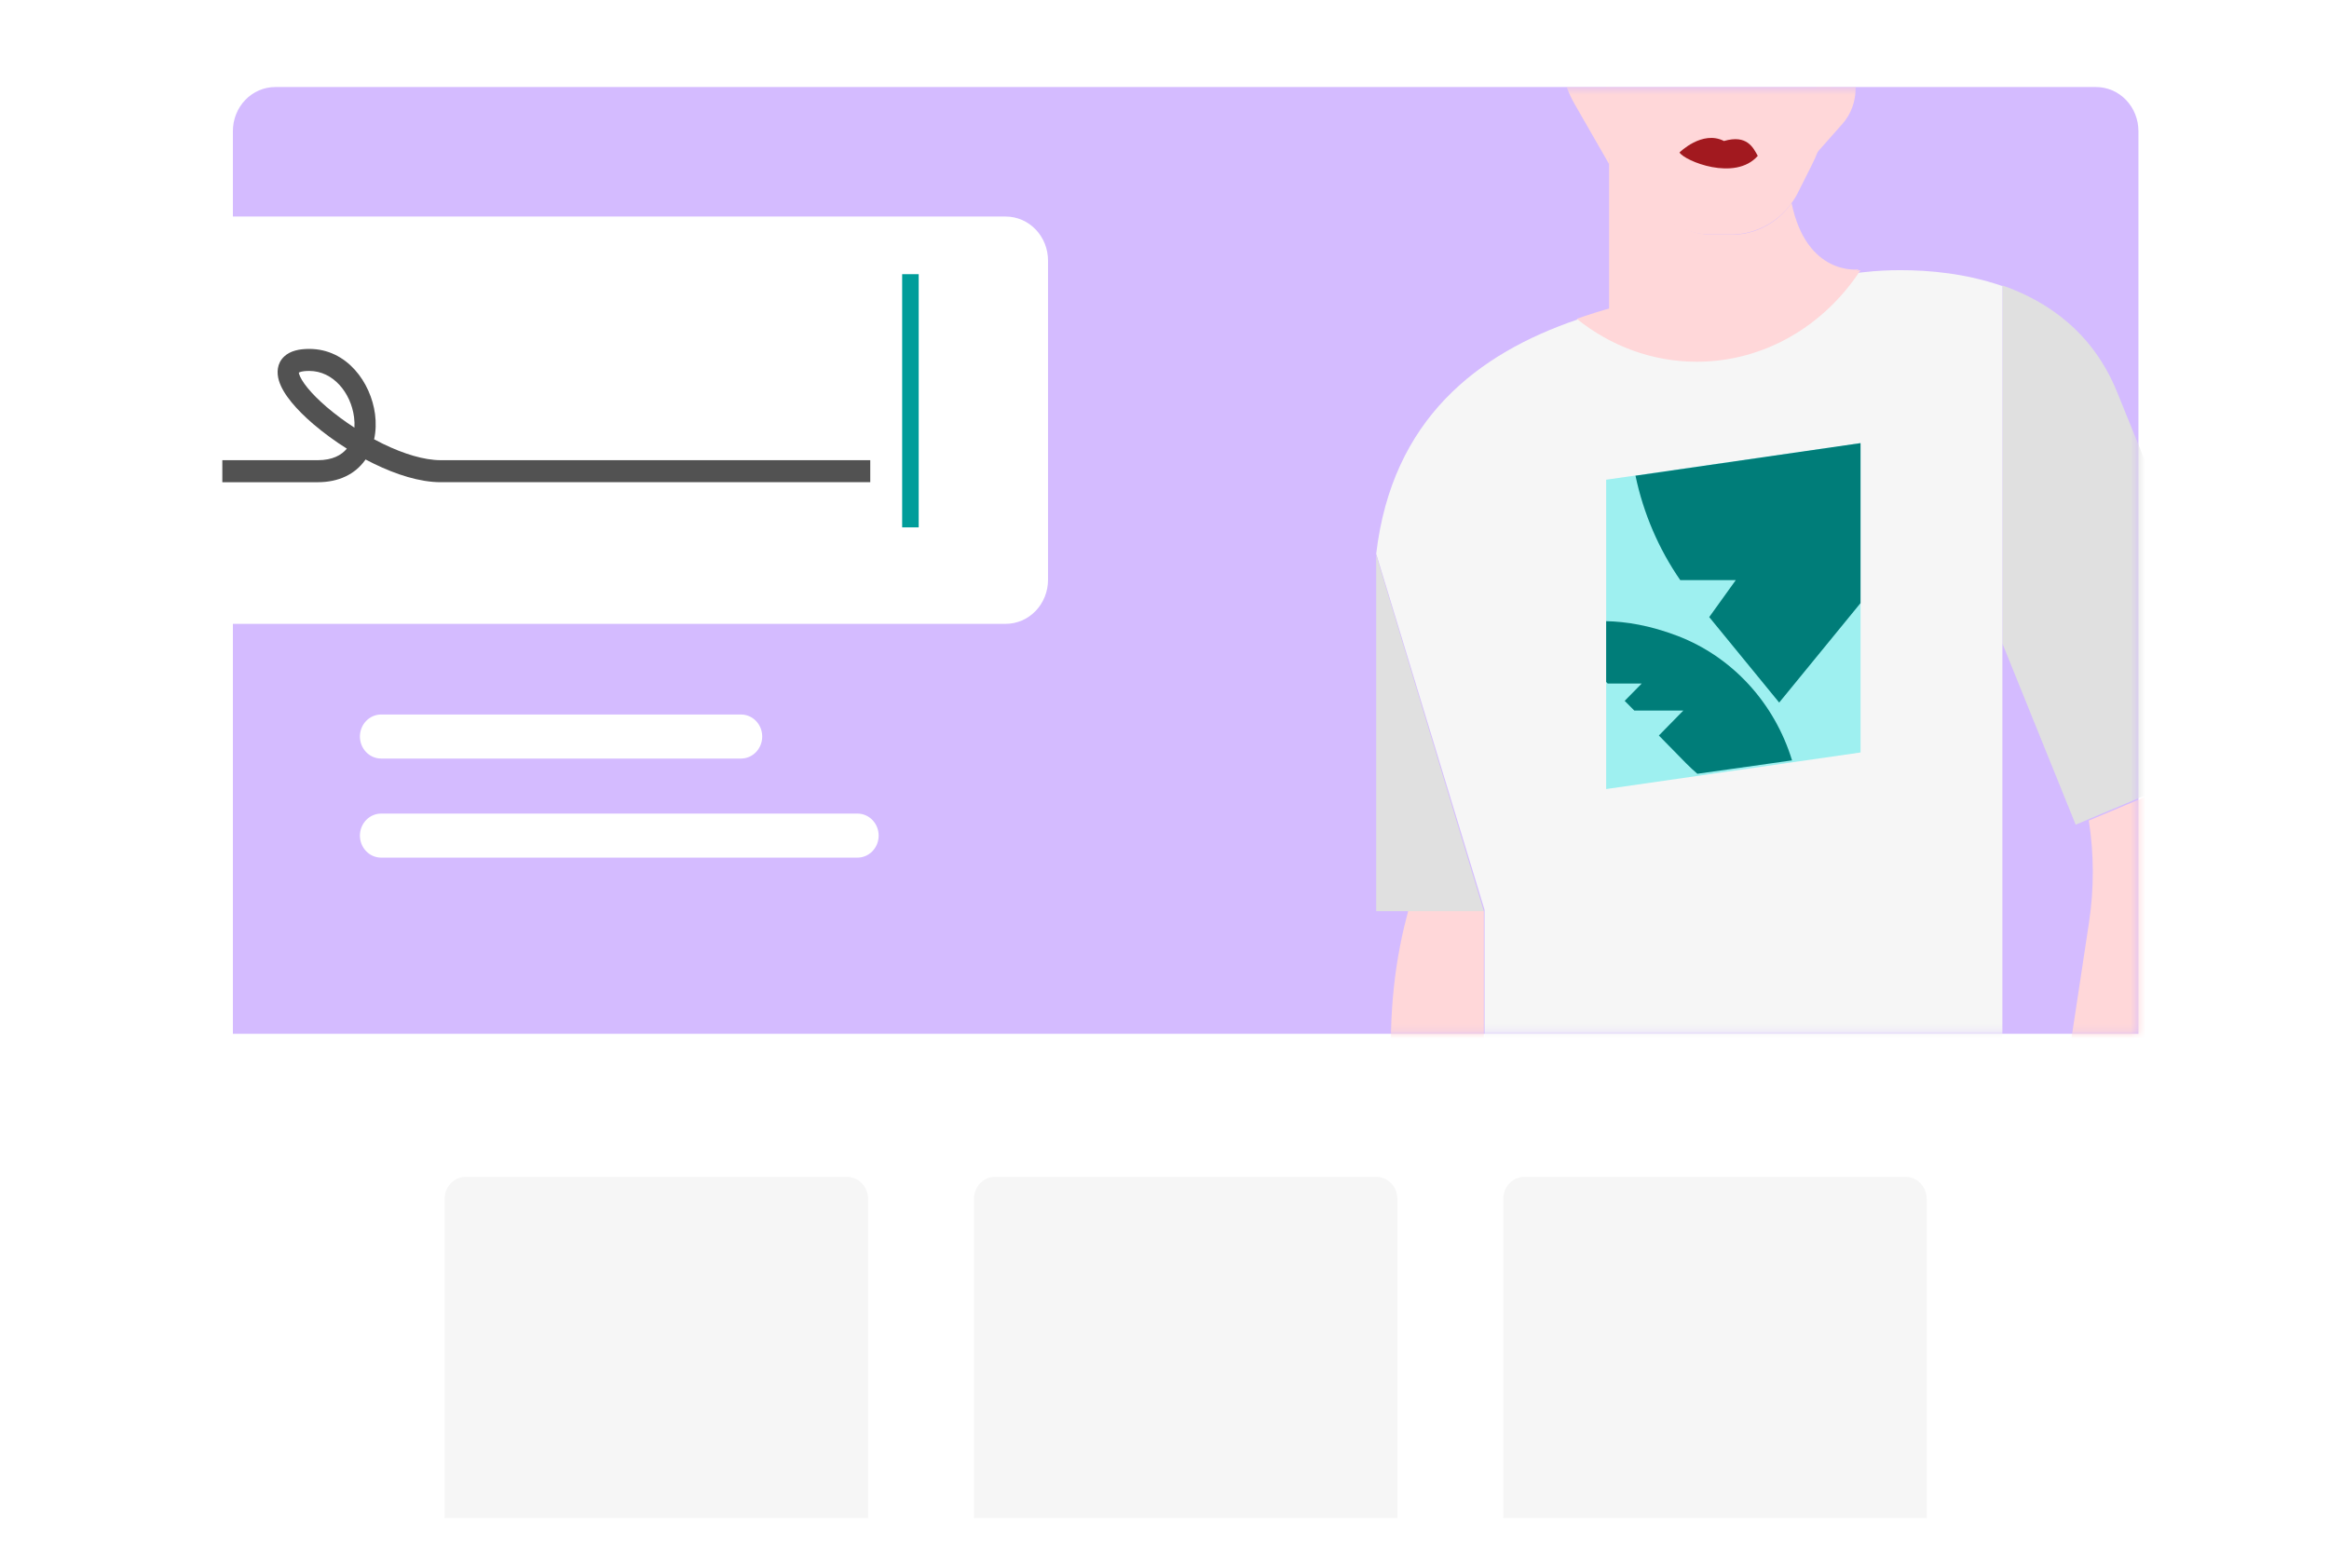<svg width="208" height="140" viewBox="0 0 311 209" fill="none" xmlns="http://www.w3.org/2000/svg">
<g clip-path="url(#clip0_10636_13011)">
<g filter="url(#filter0_dd_10636_13011)">
<path d="M31.098 17.337C31.098 15.778 31.693 14.283 32.754 13.18C33.814 12.077 35.252 11.458 36.752 11.458H279.898C281.397 11.458 282.836 12.077 283.896 13.18C284.956 14.283 285.552 15.778 285.552 17.337V196.663C285.552 198.222 284.956 199.717 283.896 200.82C282.836 201.923 281.397 202.542 279.898 202.542H36.752C35.252 202.542 33.814 201.923 32.754 200.82C31.693 199.717 31.098 198.222 31.098 196.663V17.337Z" fill="white"/>
</g>
<path d="M113.089 156.976H62.198C61.449 156.976 60.729 157.286 60.199 157.837C59.669 158.388 59.371 159.136 59.371 159.916V202.542H115.917V159.916C115.917 159.136 115.619 158.388 115.088 157.837C114.558 157.286 113.839 156.976 113.089 156.976ZM183.771 156.976H132.88C132.13 156.976 131.411 157.286 130.881 157.837C130.351 158.388 130.053 159.136 130.053 159.916V202.542H186.598V159.916C186.598 159.136 186.3 158.388 185.77 157.837C185.24 157.286 184.521 156.976 183.771 156.976ZM254.453 156.976H203.562C202.812 156.976 202.093 157.286 201.563 157.837C201.033 158.388 200.735 159.136 200.735 159.916V202.542H257.28V159.916C257.28 159.136 256.982 158.388 256.452 157.837C255.922 157.286 255.203 156.976 254.453 156.976Z" fill="#F6F6F6"/>
<path d="M279.898 11.458H36.752C35.252 11.458 33.814 12.077 32.754 13.18C31.693 14.283 31.098 15.778 31.098 17.337V137.867H285.552V17.337C285.552 15.778 284.956 14.283 283.896 13.18C282.836 12.077 281.397 11.458 279.898 11.458Z" fill="#D4BBFF"/>
<path d="M48.062 98.181C48.062 97.401 48.36 96.653 48.891 96.102C49.421 95.551 50.14 95.241 50.89 95.241H98.953C99.703 95.241 100.422 95.551 100.953 96.102C101.483 96.653 101.781 97.401 101.781 98.181C101.781 98.96 101.483 99.708 100.953 100.259C100.422 100.811 99.703 101.12 98.953 101.12H50.89C50.14 101.12 49.421 100.811 48.891 100.259C48.36 99.708 48.062 98.96 48.062 98.181ZM48.062 111.41C48.062 110.63 48.36 109.882 48.891 109.331C49.421 108.78 50.14 108.47 50.89 108.47H114.503C115.253 108.47 115.972 108.78 116.503 109.331C117.033 109.882 117.331 110.63 117.331 111.41C117.331 112.189 117.033 112.937 116.503 113.488C115.972 114.04 115.253 114.349 114.503 114.349H50.89C50.14 114.349 49.421 114.04 48.891 113.488C48.36 112.937 48.062 112.189 48.062 111.41Z" fill="white"/>
<mask id="mask0_10636_13011" style="mask-type:luminance" maskUnits="userSpaceOnUse" x="176" y="11" width="110" height="127">
<path fill-rule="evenodd" clip-rule="evenodd" d="M176.703 11.458H285.553V137.867H176.703V11.458Z" fill="white"/>
</mask>
<g mask="url(#mask0_10636_13011)">
<path fill-rule="evenodd" clip-rule="evenodd" d="M288.945 67.57V105.001L278.98 109.184V109.195L277.172 109.949L267.387 85.757V37.95C273.478 40.076 279.48 44.248 282.703 52.184L288.945 67.57Z" fill="#E0E0E0"/>
<path fill-rule="evenodd" clip-rule="evenodd" d="M267.386 38.035V164.966H198.24V121.33L183.77 73.781C185.893 55.75 197.35 47.041 210.596 42.516C212.258 41.949 213.938 41.44 215.633 40.991H215.653C227.14 37.963 239.214 37.478 247.304 36.394L248.183 36.268C248.183 36.268 248.415 36.225 248.851 36.184C250.509 35.993 252.177 35.902 253.846 35.911C257.505 35.911 262.471 36.321 267.386 38.035Z" fill="#F6F6F6"/>
<path fill-rule="evenodd" clip-rule="evenodd" d="M183.77 121.496H198.141L183.77 73.948V121.496Z" fill="#E0E0E0"/>
<path fill-rule="evenodd" clip-rule="evenodd" d="M288.944 105.193V138.028L283.235 159.432L279.542 164.967H269.135L268.693 161.741L274.624 151.587L278.954 122.997C279.635 118.495 279.627 113.91 278.93 109.412V109.4L288.944 105.193ZM198.142 121.494V150.473L187.556 164.966L185.989 145.587C185.391 138.198 185.801 130.73 187.517 123.536C187.679 122.852 187.852 122.172 188.036 121.496L198.142 121.494Z" fill="#FFD7D9"/>
<path fill-rule="evenodd" clip-rule="evenodd" d="M247.789 11.458V11.618C247.789 13.388 247.165 15.094 246.046 16.352L242.799 20.021L242.563 20.287V11.458H247.789ZM248.184 35.809L247.577 36.374L216.644 41.199L214.867 42.003V20.277L221.41 27.788C222.337 28.852 223.469 29.703 224.732 30.287C225.994 30.87 227.36 31.172 228.742 31.175H231.24C232.799 31.176 234.337 30.793 235.727 30.058C237.116 29.322 238.318 28.254 239.234 26.942C241.265 36.76 248.184 35.809 248.184 35.809Z" fill="#FFD7D9"/>
<path fill-rule="evenodd" clip-rule="evenodd" d="M248.44 35.911C243.603 43.313 235.61 48.137 226.576 48.137C220.566 48.137 215.018 46 210.551 42.408C212.196 41.825 213.86 41.303 215.539 40.842H215.559L228.621 38.797L246.908 36.127L247.78 35.996C247.78 35.996 248.009 35.953 248.44 35.911ZM244.525 11.458C244.455 14.322 243.885 17.148 242.844 19.801C242.577 20.518 242.269 21.224 241.917 21.91L240.062 25.598C239.817 26.09 239.527 26.556 239.197 26.99V27C237.332 29.587 234.332 31.156 231.087 31.156H228.552C227.159 31.158 225.781 30.864 224.501 30.292C223.222 29.72 222.068 28.883 221.111 27.831L214.475 20.455V11.459L244.525 11.458Z" fill="#FFD7D9"/>
<path fill-rule="evenodd" clip-rule="evenodd" d="M209.215 11.458H214.869V21.747L210.243 13.692C209.835 12.981 209.491 12.233 209.215 11.458Z" fill="#FFD7D9"/>
<path fill-rule="evenodd" clip-rule="evenodd" d="M224.27 20.196C224.27 20.196 227.31 17.174 230.208 18.663C233.297 17.761 234.12 19.566 234.722 20.648C231.687 24.112 224.94 21.318 224.27 20.196Z" fill="#A2191F"/>
<path fill-rule="evenodd" clip-rule="evenodd" d="M214.477 63.888L248.445 59.005V100.309L214.477 105.193V63.888Z" fill="#9EF0F0"/>
<path fill-rule="evenodd" clip-rule="evenodd" d="M248.443 59.004V80.366L237.581 93.646L228.238 82.231L231.787 77.295H224.369C221.483 73.121 219.45 68.377 218.394 63.355L248.443 59.004ZM239.3 101.366L226.655 103.155C226.156 102.725 225.672 102.276 225.206 101.808L221.514 98.045L224.782 94.712H218.234L216.949 93.418L219.226 91.105H214.683L214.477 90.894V82.778C217.075 82.829 220.302 83.325 224.006 84.743C227.605 86.12 230.853 88.333 233.504 91.214C236.155 94.095 238.137 97.567 239.3 101.366Z" fill="#007D79"/>
</g>
<g filter="url(#filter1_dd_10636_13011)">
<path d="M16.961 32.036C16.961 30.477 17.557 28.981 18.617 27.879C19.677 26.776 21.116 26.157 22.616 26.157H134.293C135.792 26.157 137.231 26.776 138.291 27.879C139.352 28.981 139.947 30.477 139.947 32.036V74.663C139.947 76.222 139.352 77.718 138.291 78.82C137.231 79.923 135.792 80.542 134.293 80.542H22.616C21.116 80.542 19.677 79.923 18.617 78.82C17.557 77.718 16.961 76.222 16.961 74.663V32.036Z" fill="white"/>
</g>
<path fill-rule="evenodd" clip-rule="evenodd" d="M37.939 47.446C38.773 46.657 40.008 46.425 41.298 46.425C46.358 46.425 49.526 50.94 50.078 55.124C50.225 56.241 50.199 57.393 49.958 58.494C50.351 58.704 50.746 58.906 51.144 59.1C53.92 60.452 56.65 61.282 58.855 61.282H116.209V64.222H58.855C56.057 64.222 52.894 63.198 49.945 61.761C49.565 61.577 49.188 61.385 48.814 61.187L48.724 61.313C47.407 63.136 45.266 64.224 42.417 64.224H29.689L29.688 61.284H42.417C44.392 61.284 45.598 60.611 46.316 59.74C44.748 58.759 43.25 57.662 41.834 56.458C40.703 55.49 39.707 54.5 38.928 53.548C38.165 52.616 37.533 51.625 37.242 50.652C36.94 49.635 36.961 48.374 37.939 47.446ZM47.328 56.936C47.356 56.485 47.342 56.01 47.277 55.523C46.849 52.276 44.492 49.365 41.298 49.365C40.779 49.365 40.413 49.414 40.167 49.482C40.074 49.506 39.984 49.54 39.898 49.585C39.908 49.651 39.922 49.717 39.942 49.781C40.068 50.2 40.42 50.833 41.081 51.643C41.726 52.431 42.593 53.299 43.63 54.189C44.804 55.187 46.04 56.105 47.328 56.937V56.936ZM39.897 49.516C39.898 49.516 39.898 49.528 39.894 49.544C39.894 49.522 39.895 49.516 39.897 49.516Z" fill="#525252"/>
<path fill-rule="evenodd" clip-rule="evenodd" d="M120.469 70.253V36.446H122.677V70.253H120.469Z" fill="#009D9A"/>
</g>
<defs>
<filter id="filter0_dd_10636_13011" x="19.168" y="1.084" width="278.313" height="214.944" filterUnits="userSpaceOnUse" color-interpolation-filters="sRGB">
<feFlood flood-opacity="0" result="BackgroundImageFix"/>
<feColorMatrix in="SourceAlpha" type="matrix" values="0 0 0 0 0 0 0 0 0 0 0 0 0 0 0 0 0 0 127 0" result="hardAlpha"/>
<feOffset dy="1.556"/>
<feGaussianBlur stdDeviation="5.965"/>
<feColorMatrix type="matrix" values="0 0 0 0 0 0 0 0 0 0 0 0 0 0 0 0 0 0 0.09 0"/>
<feBlend mode="normal" in2="BackgroundImageFix" result="effect1_dropShadow_10636_13011"/>
<feColorMatrix in="SourceAlpha" type="matrix" values="0 0 0 0 0 0 0 0 0 0 0 0 0 0 0 0 0 0 127 0" result="hardAlpha"/>
<feOffset dy="1.037"/>
<feGaussianBlur stdDeviation="0.778"/>
<feColorMatrix type="matrix" values="0 0 0 0 0 0 0 0 0 0 0 0 0 0 0 0 0 0 0.12 0"/>
<feBlend mode="normal" in2="effect1_dropShadow_10636_13011" result="effect2_dropShadow_10636_13011"/>
<feBlend mode="normal" in="SourceGraphic" in2="effect2_dropShadow_10636_13011" result="shape"/>
</filter>
<filter id="filter1_dd_10636_13011" x="5.031" y="15.783" width="146.848" height="78.246" filterUnits="userSpaceOnUse" color-interpolation-filters="sRGB">
<feFlood flood-opacity="0" result="BackgroundImageFix"/>
<feColorMatrix in="SourceAlpha" type="matrix" values="0 0 0 0 0 0 0 0 0 0 0 0 0 0 0 0 0 0 127 0" result="hardAlpha"/>
<feOffset dy="1.556"/>
<feGaussianBlur stdDeviation="5.965"/>
<feColorMatrix type="matrix" values="0 0 0 0 0 0 0 0 0 0 0 0 0 0 0 0 0 0 0.09 0"/>
<feBlend mode="normal" in2="BackgroundImageFix" result="effect1_dropShadow_10636_13011"/>
<feColorMatrix in="SourceAlpha" type="matrix" values="0 0 0 0 0 0 0 0 0 0 0 0 0 0 0 0 0 0 127 0" result="hardAlpha"/>
<feOffset dy="1.037"/>
<feGaussianBlur stdDeviation="0.778"/>
<feColorMatrix type="matrix" values="0 0 0 0 0 0 0 0 0 0 0 0 0 0 0 0 0 0 0.12 0"/>
<feBlend mode="normal" in2="effect1_dropShadow_10636_13011" result="effect2_dropShadow_10636_13011"/>
<feBlend mode="normal" in="SourceGraphic" in2="effect2_dropShadow_10636_13011" result="shape"/>
</filter>
<clipPath id="clip0_10636_13011">
<rect width="311" height="209" fill="white"/>
</clipPath>
</defs>
</svg>
